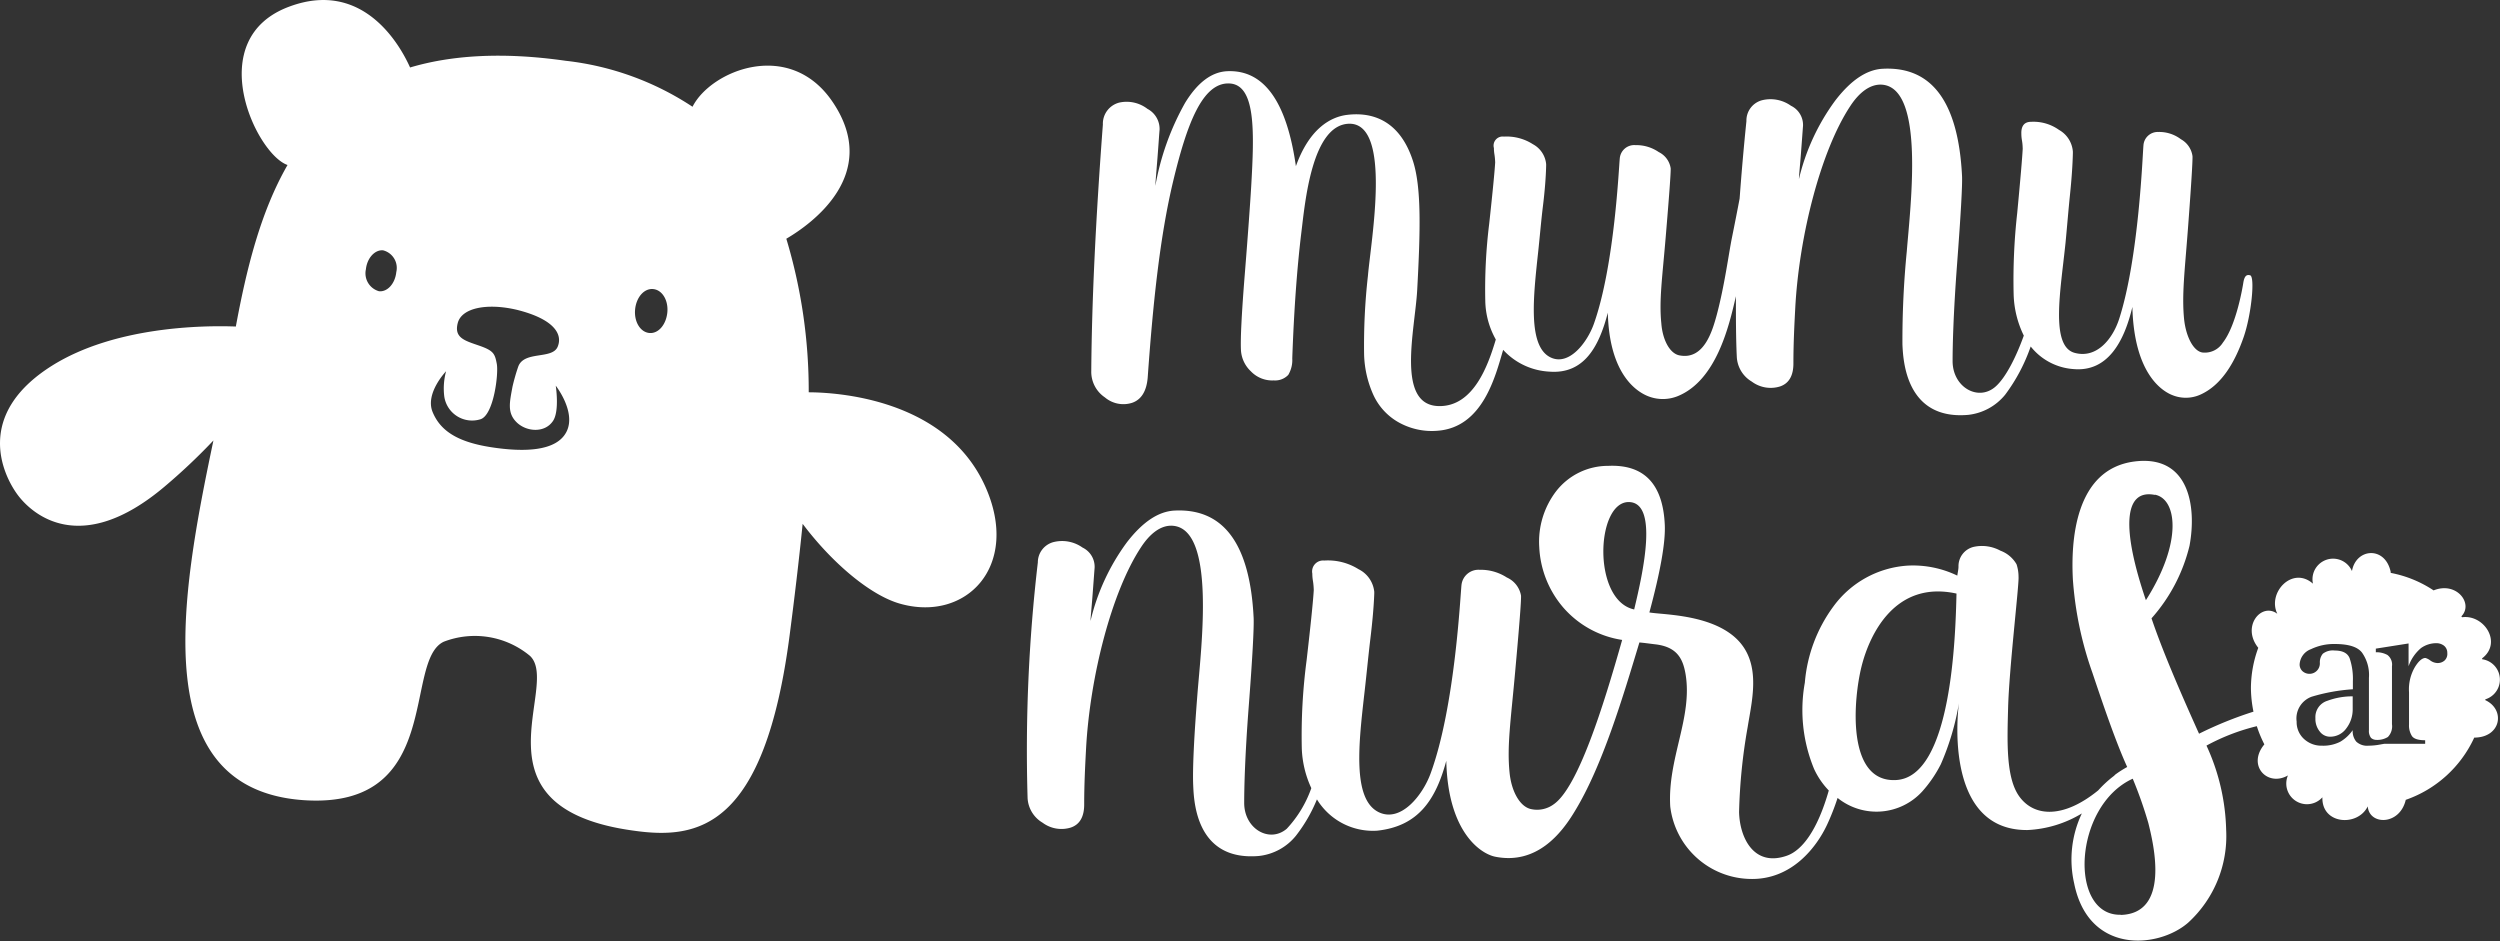 <svg xmlns="http://www.w3.org/2000/svg" viewBox="0 0 275.62 103.74"><rect x="0" y="0" width="275.62" height="103.74" fill="#333333" stroke="none"/><defs><style>.cls-1{fill:#fff;}</style></defs><g id="Capa_2" data-name="Capa 2"><g id="Capa_1-2" data-name="Capa 1"><path class="cls-1" d="M89.16,43.25a58.11,58.11,0,0,0-2.47-16.93c2.75-1.61,10.45-7.07,5.16-15-4.73-7.13-13.48-3.56-15.5.45a31.71,31.71,0,0,0-14-5.07c-7-1-12.64-.6-17.14.74C44,4.73,39.92-2.19,32,.69,22.18,4.22,28.22,17,31.7,18.19h0C28.68,23.44,27.15,29.8,26,36c-3.68-.14-13.36,0-20.24,4.3C-2.93,45.75.38,52.42,1.92,54.52s6.9,7,16.22-.87a65.82,65.82,0,0,0,5.2-4.89l.19-.2c-3.64,17.33-7.46,38.49,10,39.66,15.45,1,10.89-15.34,15.39-17.47a9.51,9.51,0,0,1,9.51,1.56c3.46,3.27-7,16.76,11.44,19.27,7.09,1,14.43-.21,17.2-21.66.5-3.84,1-8,1.42-12.17,3.17,4.22,7.36,7.81,10.65,8.78,7.34,2.15,13.44-4.12,9.47-12.93C104.24,43.92,92.18,43.26,89.16,43.25ZM41.79,32.11a2.05,2.05,0,0,1-1.45-2.42c.13-1.25,1-2.18,1.9-2.09A2,2,0,0,1,43.69,30C43.56,31.26,42.72,32.2,41.79,32.11ZM62.46,47.59c-1.08,2.16-4.62,2.29-8.34,1.71s-5.59-1.83-6.43-3.89,1.49-4.48,1.49-4.48a7.24,7.24,0,0,0-.2,2.78,3.1,3.1,0,0,0,4,2.51c1.45-.47,2-5,1.79-6.11s-.35-1.45-1.93-2-2.81-.85-2.37-2.51S53.7,33.38,57,34.16c4,1,5.08,2.64,4.48,4.07s-3.71.41-4.35,2.2a22.09,22.09,0,0,0-.63,2.21c-.31,1.7-.61,2.87.46,3.92s3.09,1.21,4-.14c.75-1.09.31-3.9.31-3.9S63.55,45.42,62.46,47.59Zm9.12-10.88c-1-.1-1.69-1.26-1.56-2.6s1-2.34,2-2.24,1.69,1.26,1.55,2.6S72.57,36.81,71.58,36.71Z"/><path class="cls-1" d="M121.81,43.81a3.16,3.16,0,0,0,3,.6c1-.34,1.59-1.26,1.72-2.76.57-8.07,1.34-15.57,2.82-21.72s3.18-10.82,6.15-10.73,2.79,5.32,2.44,11.38c-.11,1.84-.35,5.22-.7,9.58s-.49,7.17-.43,8.4a3.47,3.47,0,0,0,1.1,2.38,3.25,3.25,0,0,0,2.52,1,2,2,0,0,0,1.6-.61,3.21,3.21,0,0,0,.44-1.82c.19-5.4.53-10,1-13.87.4-3.2,1.14-12,5.34-12,4.65.06,2.34,12.8,2,16.78a68.53,68.53,0,0,0-.42,8.68,11.59,11.59,0,0,0,1,4.39,6.64,6.64,0,0,0,2.68,3,7.48,7.48,0,0,0,4.41,1c5-.37,6.38-6,7.24-8.92a7.42,7.42,0,0,0,5.07,2.4c3.84.31,5.5-2.74,6.47-6.5.16,6.9,3.27,8.8,4.57,9.26a4.39,4.39,0,0,0,3.17-.07c4.22-1.75,5.62-7.67,6.38-11,0,2.41,0,4.67.1,6.71a3.36,3.36,0,0,0,1.65,2.7,3.48,3.48,0,0,0,3.1.54c1-.33,1.51-1.2,1.49-2.62,0-2.07.1-4.11.21-6.16.44-7.91,2.82-17.22,6.05-22.12.95-1.46,2.19-2.5,3.57-2.37,4.66.47,3.08,13.23,2.67,18.36a100.3,100.3,0,0,0-.48,10.29c.08,1.6.31,8.34,7.23,7.75a6.11,6.11,0,0,0,4.1-2.23,19.45,19.45,0,0,0,2.81-5.31,6.6,6.6,0,0,0,4.72,2.49c3.71.33,5.56-2.91,6.49-6.85.18,7.24,3.18,9.25,4.43,9.73a3.92,3.92,0,0,0,3.06-.06c2.4-1.07,3.85-3.67,4.78-6.35.85-2.45,1.27-6.67.71-6.81-.34-.09-.62,0-.75.83-.06.39-.76,4.67-2.25,6.59a2.35,2.35,0,0,1-2.28,1.09c-1-.18-1.8-1.78-2-3.69-.26-2.68.07-5.23.43-10s.52-7.41.5-7.94a2.52,2.52,0,0,0-1.28-1.88,3.94,3.94,0,0,0-2.48-.8,1.58,1.58,0,0,0-1.65,1.5c-.09.85-.49,12.34-2.68,19.12-.71,2.19-2.47,4.4-4.91,3.73-2.7-.74-1.54-6.89-1-12.13.17-1.77.31-3.53.49-5.28s.29-3.29.32-4.61v-.16A3,3,0,0,0,227,14.32a4.85,4.85,0,0,0-3.08-.89c-.75,0-1.1.47-1.07,1.32,0,.1,0,.35.07.75s.07.69.08.9q-.08,1.52-.61,7.12a66.53,66.53,0,0,0-.39,8.92A11,11,0,0,0,223.12,37c-.77,2.15-1.94,4.62-3.16,5.66-1.91,1.62-4.71,0-4.69-2.88,0-1.61.08-5.14.49-10.61s.6-8.72.55-9.78q-.62-12.22-8.73-11.81-2.66.13-5.25,3.51a23.82,23.82,0,0,0-4,8.65c0-.37.11-1.35.23-2.93s.19-2.57.22-2.94a2.35,2.35,0,0,0-1.33-2.21,3.89,3.89,0,0,0-3.1-.63,2.31,2.31,0,0,0-1.81,2.32c-.31,3-.55,5.85-.75,8.54-.24,1.28-.55,2.84-.87,4.43s-.8,5.21-1.65,8.39c-.48,1.76-1.4,5-4.11,4.47-1.06-.2-1.86-1.69-2-3.51-.26-2.55.1-5,.48-9.53s.57-7.08.55-7.58a2.38,2.38,0,0,0-1.31-1.79A4.37,4.37,0,0,0,180.3,16a1.6,1.6,0,0,0-1.72,1.44c-.1.81-.56,11.76-2.85,18.24-.74,2.09-2.75,4.71-4.79,3.72-2.53-1.23-1.89-6.71-1.35-11.71.18-1.69.32-3.37.52-5s.32-3.13.35-4.39V18.1A2.78,2.78,0,0,0,169,15.9a5.35,5.35,0,0,0-3.2-.84,1,1,0,0,0-1.1,1.26c0,.1,0,.34.06.71s.07.67.08.87q-.08,1.44-.66,6.78a58.77,58.77,0,0,0-.43,8.51,9,9,0,0,0,1.16,4.24c-.81,2.7-2.4,7.41-6.28,7.34-4.74-.08-2.64-8.37-2.39-12.74.36-6.6.48-11.35-.46-14.27-1.65-5.12-5.26-5.33-7.23-5.1s-4.24,1.64-5.68,5.66q-1.53-10.74-7.57-10.47-2.58.12-4.64,3.48a28.88,28.88,0,0,0-3.28,9.15c0-.39.1-1.41.23-3.08s.19-2.68.23-3.07A2.5,2.5,0,0,0,126.5,12a3.76,3.76,0,0,0-3.1-.69,2.4,2.4,0,0,0-1.81,2.42q-1.2,15.84-1.28,27.23A3.4,3.4,0,0,0,121.81,43.81Z"/><path class="cls-1" d="M274,77.19V77.1a2.27,2.27,0,0,0-.35-4.42l0-.1c2.25-1.72.22-4.86-2.21-4.53l-.08-.1c1.37-1.39-.53-3.89-3.06-2.86a12.88,12.88,0,0,0-4.73-1.93l0-.11c-.61-2.88-3.83-2.62-4.27-.09A2.27,2.27,0,0,0,255,64.35c-2.27-2-5.06,1-3.93,3.32-1.74-1.31-4,1.39-2.1,3.75a13,13,0,0,0-.81,4.47,13.49,13.49,0,0,0,.28,2.57,41.88,41.88,0,0,0-6,2.43c-2.25-5-4.08-9.29-5.24-12.72a18.63,18.63,0,0,0,4.19-8c.81-4.36-.06-10.06-6.08-9.29-6.61.86-7,8.87-6.78,13a38.9,38.9,0,0,0,2.16,10.31c1.32,3.94,2.64,7.76,3.83,10.37a11.48,11.48,0,0,0-1.32.84v0l-.14.14a12.54,12.54,0,0,0-1.74,1.6c-3.85,3.13-7.08,2.93-8.71.65-1.47-2.07-1.32-6-1.22-9.77.12-4.42,1.23-13.65,1.15-14.45a4.42,4.42,0,0,0-.22-1.36,3.42,3.42,0,0,0-1.78-1.5,4.26,4.26,0,0,0-2.94-.42,2.18,2.18,0,0,0-1.68,2.17c0,.33-.09.67-.13,1a11.23,11.23,0,0,0-5.5-1.1,11,11,0,0,0-8.16,4.5,16.44,16.44,0,0,0-3.15,8.4A17,17,0,0,0,200,84.78a8.57,8.57,0,0,0,1.62,2.37c-1.24,4.35-2.92,6.61-4.65,7.2-3.62,1.25-5.17-2-5.24-4.81a61.36,61.36,0,0,1,.95-9.4c.51-3.21,1.75-7.75-2.05-10.38-2.95-2.05-7.48-2-8.79-2.24q1.83-6.78,1.7-9.65c-.2-4.52-2.29-6.69-6.24-6.51a7.24,7.24,0,0,0-5.74,2.8,9.16,9.16,0,0,0-1.86,6.16,11,11,0,0,0,2.58,6.58,10.73,10.73,0,0,0,6.56,3.65c-2.08,7.35-4.87,16.28-7.56,18.13a3.08,3.08,0,0,1-2.44.53c-1.25-.23-2.2-1.93-2.41-4-.3-2.91.12-5.7.59-10.89s.7-8.07.67-8.65a2.69,2.69,0,0,0-1.56-2,5.27,5.27,0,0,0-3-.85,1.88,1.88,0,0,0-2,1.64c-.12.93-.69,13.44-3.42,20.84-.88,2.39-3.26,5.38-5.67,4.26-3-1.4-2.24-7.66-1.59-13.37.22-1.93.4-3.85.63-5.76s.38-3.58.43-5v-.18a3.13,3.13,0,0,0-1.74-2.5,6.33,6.33,0,0,0-3.78-.95,1.21,1.21,0,0,0-1.31,1.44c0,.11,0,.38.07.81s.08.76.09,1c-.06,1.09-.32,3.68-.79,7.75a63.63,63.63,0,0,0-.53,9.72,11.33,11.33,0,0,0,1.05,4.37,12.72,12.72,0,0,1-2.71,4.48c-1.91,1.62-4.71,0-4.69-2.88,0-1.61.08-5.14.5-10.61s.59-8.73.54-9.78q-.61-12.22-8.73-11.81-2.66.14-5.25,3.51a23.82,23.82,0,0,0-4,8.65c0-.37.11-1.35.23-2.94s.19-2.56.22-2.93a2.35,2.35,0,0,0-1.33-2.21,3.89,3.89,0,0,0-3.1-.63A2.31,2.31,0,0,0,114.42,62a178.43,178.43,0,0,0-1.13,26,3.36,3.36,0,0,0,1.65,2.7,3.48,3.48,0,0,0,3.1.54c1-.33,1.51-1.2,1.49-2.63,0-2.06.1-4.1.21-6.15.44-7.91,2.82-17.22,6.05-22.12.95-1.46,2.19-2.51,3.57-2.37,4.66.47,3.08,13.23,2.67,18.36s-.56,8.56-.48,10.29.31,8.33,7.23,7.75a6.08,6.08,0,0,0,4.1-2.24,16.89,16.89,0,0,0,2.31-4,7.23,7.23,0,0,0,6.65,3.45c4.53-.49,6.45-3.4,7.61-7.7.18,7.88,3.8,10.25,5.39,10.57,4.56.91,7.29-2.53,8.77-5,3.06-5,5.34-12.69,7.13-18.62.68.06,1.26.15,1.71.2,2.45.27,3.09,1.6,3.38,3.29.8,4.79-2,9.29-1.69,14.58a9.05,9.05,0,0,0,8.72,8c4.73.17,7.46-3.62,8.55-5.93a26.05,26.05,0,0,0,1.18-3,6.83,6.83,0,0,0,9.33-.71,13.88,13.88,0,0,0,2.05-3,28.31,28.31,0,0,0,2-6.75s-2,14.07,7.55,14a12.68,12.68,0,0,0,6-1.83,11.84,11.84,0,0,0-.85,7.7c1.57,7.85,9.25,7.21,12.55,4.36a12.93,12.93,0,0,0,4.21-10.24,23.43,23.43,0,0,0-2.17-9.3,22.9,22.9,0,0,1,5.55-2.14,13.1,13.1,0,0,0,.83,2l-.06.08c-1.83,2.31.43,4.63,2.66,3.35a2.28,2.28,0,0,0,3.8,2.41c-.1,3,3.89,3.28,5,1h0c.16,2.1,3.53,2.12,4.19-.72a13,13,0,0,0,7.55-6.86C275.75,81.31,276.24,78.23,274,77.19Zm-93.84-10c-4.63-1-4.22-11.84-.6-11.84C182.83,55.38,181.2,62.89,180.16,67.21ZM209,86c-5.5.25-4.66-9-3.76-12.56s3.72-9.48,10.46-8C215.59,69.9,215.22,85.73,209,86Zm28.58-31.46c2.43.47,3.07,5.24-1,11.63C233.94,58.4,234.07,53.88,237.56,54.56Zm-3.77,46.31c-5.76.14-5.25-12,1.32-15a46.17,46.17,0,0,1,1.72,4.89C237.43,93.06,239.29,100.73,233.79,100.87Zm35.72-28.05a1.14,1.14,0,0,1-.8.3,1.41,1.41,0,0,1-.79-.28,1.62,1.62,0,0,0-.54-.28c-.35,0-.74.32-1.16,1a4.88,4.88,0,0,0-.65,2.78v3.55a2.16,2.16,0,0,0,.33,1.29c.22.3.7.45,1.45.45V82h-4.5v0l-.74.13a7,7,0,0,1-1,.08,1.75,1.75,0,0,1-1.36-.45,1.83,1.83,0,0,1-.39-1.26A4.38,4.38,0,0,1,258,81.78a4.11,4.11,0,0,1-2,.43,2.82,2.82,0,0,1-2-.75,2.51,2.51,0,0,1-.8-1.9,2.55,2.55,0,0,1,1.66-2.75,20.34,20.34,0,0,1,4.54-.82V75.1a7.1,7.1,0,0,0-.35-2.51q-.33-.87-1.65-.87a1.8,1.8,0,0,0-1.31.35,1.45,1.45,0,0,0-.33,1,1.15,1.15,0,0,1-1.91.93,1,1,0,0,1-.32-.76,1.9,1.9,0,0,1,1.25-1.67A5.83,5.83,0,0,1,257.4,71c1.51,0,2.51.31,3,.94a4.26,4.26,0,0,1,.77,2.79V80.5a1.25,1.25,0,0,0,.23.85.88.88,0,0,0,.57.22,2.19,2.19,0,0,0,1.29-.32,1.69,1.69,0,0,0,.45-1.41V73.45a1.33,1.33,0,0,0-.5-1.24,2.5,2.5,0,0,0-1.28-.3v-.4l3.61-.57v2.51a4.58,4.58,0,0,1,1.37-2,2.91,2.91,0,0,1,1.73-.54,1.37,1.37,0,0,1,.81.28,1,1,0,0,1,.36.8A1,1,0,0,1,269.51,72.82Z"/><path class="cls-1" d="M255.27,79.18a2.2,2.2,0,0,0,.48,1.47,1.42,1.42,0,0,0,1.11.57,2.18,2.18,0,0,0,1.81-.91,3.44,3.44,0,0,0,.71-2.16V76.77a7.92,7.92,0,0,0-2.79.49A1.88,1.88,0,0,0,255.27,79.18Z"/></g></g></svg>